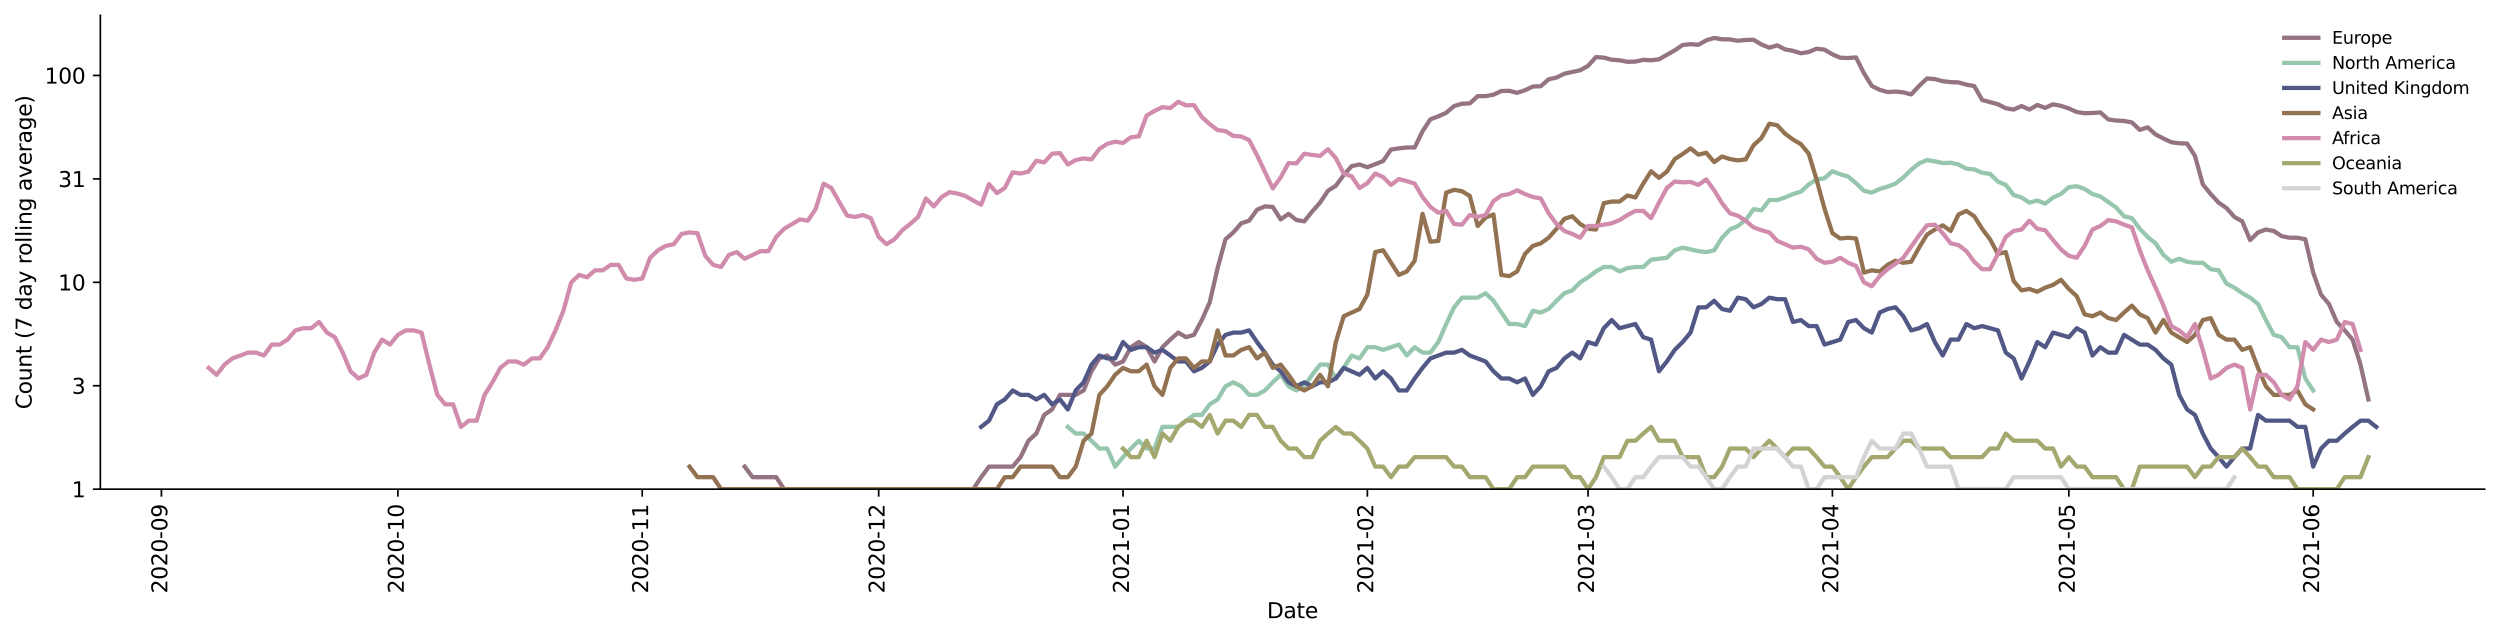 <?xml version="1.0" encoding="utf-8" standalone="no"?>
<!DOCTYPE svg PUBLIC "-//W3C//DTD SVG 1.1//EN"
  "http://www.w3.org/Graphics/SVG/1.1/DTD/svg11.dtd">
<svg height="298.621pt" version="1.1" viewBox="0 0 1170.166 298.621" width="1170.166pt" xmlns="http://www.w3.org/2000/svg" xmlns:xlink="http://www.w3.org/1999/xlink">
 <defs>
  <style type="text/css">*{stroke-linecap:butt;stroke-linejoin:round;}</style>
 </defs>
 <g id="figure_1">
  <g id="patch_1">
   <path d="M 0 298.621 
L 1170.166 298.621 
L 1170.166 0 
L 0 0 
z
" style="fill:#ffffff;"/>
  </g>
  <g id="axes_1">
   <g id="patch_2">
    <path d="M 46.966 228.96 
L 1162.966 228.96 
L 1162.966 7.2 
L 46.966 7.2 
z
" style="fill:#ffffff;"/>
   </g>
   <g id="matplotlib.axis_1">
    <g id="xtick_1">
     <g id="line2d_1">
      <defs>
       <path d="M 0 0 
L 0 3.5 
" id="m1ac0364cc8" style="stroke:#000000;stroke-width:0.8;"/>
      </defs>
      <g>
       <use style="stroke:#000000;stroke-width:0.8;" x="75.557" xlink:href="#m1ac0364cc8" y="228.96"/>
      </g>
     </g>
     <g id="text_1">
      <!-- 2020-09 -->
      <g transform="translate(78.317 277.743)rotate(-90)scale(0.1 -0.1)">
       <defs>
        <path d="M 1228 531 
L 3431 531 
L 3431 0 
L 469 0 
L 469 531 
Q 828 903 1448 1529 
Q 2069 2156 2228 2338 
Q 2531 2678 2651 2914 
Q 2772 3150 2772 3378 
Q 2772 3750 2511 3984 
Q 2250 4219 1831 4219 
Q 1534 4219 1204 4116 
Q 875 4013 500 3803 
L 500 4441 
Q 881 4594 1212 4672 
Q 1544 4750 1819 4750 
Q 2544 4750 2975 4387 
Q 3406 4025 3406 3419 
Q 3406 3131 3298 2873 
Q 3191 2616 2906 2266 
Q 2828 2175 2409 1742 
Q 1991 1309 1228 531 
z
" id="DejaVuSans-32" transform="scale(0.016)"/>
        <path d="M 2034 4250 
Q 1547 4250 1301 3770 
Q 1056 3291 1056 2328 
Q 1056 1369 1301 889 
Q 1547 409 2034 409 
Q 2525 409 2770 889 
Q 3016 1369 3016 2328 
Q 3016 3291 2770 3770 
Q 2525 4250 2034 4250 
z
M 2034 4750 
Q 2819 4750 3233 4129 
Q 3647 3509 3647 2328 
Q 3647 1150 3233 529 
Q 2819 -91 2034 -91 
Q 1250 -91 836 529 
Q 422 1150 422 2328 
Q 422 3509 836 4129 
Q 1250 4750 2034 4750 
z
" id="DejaVuSans-30" transform="scale(0.016)"/>
        <path d="M 313 2009 
L 1997 2009 
L 1997 1497 
L 313 1497 
L 313 2009 
z
" id="DejaVuSans-2d" transform="scale(0.016)"/>
        <path d="M 703 97 
L 703 672 
Q 941 559 1184 500 
Q 1428 441 1663 441 
Q 2288 441 2617 861 
Q 2947 1281 2994 2138 
Q 2813 1869 2534 1725 
Q 2256 1581 1919 1581 
Q 1219 1581 811 2004 
Q 403 2428 403 3163 
Q 403 3881 828 4315 
Q 1253 4750 1959 4750 
Q 2769 4750 3195 4129 
Q 3622 3509 3622 2328 
Q 3622 1225 3098 567 
Q 2575 -91 1691 -91 
Q 1453 -91 1209 -44 
Q 966 3 703 97 
z
M 1959 2075 
Q 2384 2075 2632 2365 
Q 2881 2656 2881 3163 
Q 2881 3666 2632 3958 
Q 2384 4250 1959 4250 
Q 1534 4250 1286 3958 
Q 1038 3666 1038 3163 
Q 1038 2656 1286 2365 
Q 1534 2075 1959 2075 
z
" id="DejaVuSans-39" transform="scale(0.016)"/>
       </defs>
       <use xlink:href="#DejaVuSans-32"/>
       <use x="63.623" xlink:href="#DejaVuSans-30"/>
       <use x="127.246" xlink:href="#DejaVuSans-32"/>
       <use x="190.869" xlink:href="#DejaVuSans-30"/>
       <use x="254.492" xlink:href="#DejaVuSans-2d"/>
       <use x="290.576" xlink:href="#DejaVuSans-30"/>
       <use x="354.199" xlink:href="#DejaVuSans-39"/>
      </g>
     </g>
    </g>
    <g id="xtick_2">
     <g id="line2d_2">
      <g>
       <use style="stroke:#000000;stroke-width:0.8;" x="186.235" xlink:href="#m1ac0364cc8" y="228.96"/>
      </g>
     </g>
     <g id="text_2">
      <!-- 2020-10 -->
      <g transform="translate(188.994 277.743)rotate(-90)scale(0.1 -0.1)">
       <defs>
        <path d="M 794 531 
L 1825 531 
L 1825 4091 
L 703 3866 
L 703 4441 
L 1819 4666 
L 2450 4666 
L 2450 531 
L 3481 531 
L 3481 0 
L 794 0 
L 794 531 
z
" id="DejaVuSans-31" transform="scale(0.016)"/>
       </defs>
       <use xlink:href="#DejaVuSans-32"/>
       <use x="63.623" xlink:href="#DejaVuSans-30"/>
       <use x="127.246" xlink:href="#DejaVuSans-32"/>
       <use x="190.869" xlink:href="#DejaVuSans-30"/>
       <use x="254.492" xlink:href="#DejaVuSans-2d"/>
       <use x="290.576" xlink:href="#DejaVuSans-31"/>
       <use x="354.199" xlink:href="#DejaVuSans-30"/>
      </g>
     </g>
    </g>
    <g id="xtick_3">
     <g id="line2d_3">
      <g>
       <use style="stroke:#000000;stroke-width:0.8;" x="300.602" xlink:href="#m1ac0364cc8" y="228.96"/>
      </g>
     </g>
     <g id="text_3">
      <!-- 2020-11 -->
      <g transform="translate(303.361 277.743)rotate(-90)scale(0.1 -0.1)">
       <use xlink:href="#DejaVuSans-32"/>
       <use x="63.623" xlink:href="#DejaVuSans-30"/>
       <use x="127.246" xlink:href="#DejaVuSans-32"/>
       <use x="190.869" xlink:href="#DejaVuSans-30"/>
       <use x="254.492" xlink:href="#DejaVuSans-2d"/>
       <use x="290.576" xlink:href="#DejaVuSans-31"/>
       <use x="354.199" xlink:href="#DejaVuSans-31"/>
      </g>
     </g>
    </g>
    <g id="xtick_4">
     <g id="line2d_4">
      <g>
       <use style="stroke:#000000;stroke-width:0.8;" x="411.28" xlink:href="#m1ac0364cc8" y="228.96"/>
      </g>
     </g>
     <g id="text_4">
      <!-- 2020-12 -->
      <g transform="translate(414.039 277.743)rotate(-90)scale(0.1 -0.1)">
       <use xlink:href="#DejaVuSans-32"/>
       <use x="63.623" xlink:href="#DejaVuSans-30"/>
       <use x="127.246" xlink:href="#DejaVuSans-32"/>
       <use x="190.869" xlink:href="#DejaVuSans-30"/>
       <use x="254.492" xlink:href="#DejaVuSans-2d"/>
       <use x="290.576" xlink:href="#DejaVuSans-31"/>
       <use x="354.199" xlink:href="#DejaVuSans-32"/>
      </g>
     </g>
    </g>
    <g id="xtick_5">
     <g id="line2d_5">
      <g>
       <use style="stroke:#000000;stroke-width:0.8;" x="525.647" xlink:href="#m1ac0364cc8" y="228.96"/>
      </g>
     </g>
     <g id="text_5">
      <!-- 2021-01 -->
      <g transform="translate(528.406 277.743)rotate(-90)scale(0.1 -0.1)">
       <use xlink:href="#DejaVuSans-32"/>
       <use x="63.623" xlink:href="#DejaVuSans-30"/>
       <use x="127.246" xlink:href="#DejaVuSans-32"/>
       <use x="190.869" xlink:href="#DejaVuSans-31"/>
       <use x="254.492" xlink:href="#DejaVuSans-2d"/>
       <use x="290.576" xlink:href="#DejaVuSans-30"/>
       <use x="354.199" xlink:href="#DejaVuSans-31"/>
      </g>
     </g>
    </g>
    <g id="xtick_6">
     <g id="line2d_6">
      <g>
       <use style="stroke:#000000;stroke-width:0.8;" x="640.014" xlink:href="#m1ac0364cc8" y="228.96"/>
      </g>
     </g>
     <g id="text_6">
      <!-- 2021-02 -->
      <g transform="translate(642.773 277.743)rotate(-90)scale(0.1 -0.1)">
       <use xlink:href="#DejaVuSans-32"/>
       <use x="63.623" xlink:href="#DejaVuSans-30"/>
       <use x="127.246" xlink:href="#DejaVuSans-32"/>
       <use x="190.869" xlink:href="#DejaVuSans-31"/>
       <use x="254.492" xlink:href="#DejaVuSans-2d"/>
       <use x="290.576" xlink:href="#DejaVuSans-30"/>
       <use x="354.199" xlink:href="#DejaVuSans-32"/>
      </g>
     </g>
    </g>
    <g id="xtick_7">
     <g id="line2d_7">
      <g>
       <use style="stroke:#000000;stroke-width:0.8;" x="743.313" xlink:href="#m1ac0364cc8" y="228.96"/>
      </g>
     </g>
     <g id="text_7">
      <!-- 2021-03 -->
      <g transform="translate(746.072 277.743)rotate(-90)scale(0.1 -0.1)">
       <defs>
        <path d="M 2597 2516 
Q 3050 2419 3304 2112 
Q 3559 1806 3559 1356 
Q 3559 666 3084 287 
Q 2609 -91 1734 -91 
Q 1441 -91 1130 -33 
Q 819 25 488 141 
L 488 750 
Q 750 597 1062 519 
Q 1375 441 1716 441 
Q 2309 441 2620 675 
Q 2931 909 2931 1356 
Q 2931 1769 2642 2001 
Q 2353 2234 1838 2234 
L 1294 2234 
L 1294 2753 
L 1863 2753 
Q 2328 2753 2575 2939 
Q 2822 3125 2822 3475 
Q 2822 3834 2567 4026 
Q 2313 4219 1838 4219 
Q 1578 4219 1281 4162 
Q 984 4106 628 3988 
L 628 4550 
Q 988 4650 1302 4700 
Q 1616 4750 1894 4750 
Q 2613 4750 3031 4423 
Q 3450 4097 3450 3541 
Q 3450 3153 3228 2886 
Q 3006 2619 2597 2516 
z
" id="DejaVuSans-33" transform="scale(0.016)"/>
       </defs>
       <use xlink:href="#DejaVuSans-32"/>
       <use x="63.623" xlink:href="#DejaVuSans-30"/>
       <use x="127.246" xlink:href="#DejaVuSans-32"/>
       <use x="190.869" xlink:href="#DejaVuSans-31"/>
       <use x="254.492" xlink:href="#DejaVuSans-2d"/>
       <use x="290.576" xlink:href="#DejaVuSans-30"/>
       <use x="354.199" xlink:href="#DejaVuSans-33"/>
      </g>
     </g>
    </g>
    <g id="xtick_8">
     <g id="line2d_8">
      <g>
       <use style="stroke:#000000;stroke-width:0.8;" x="857.68" xlink:href="#m1ac0364cc8" y="228.96"/>
      </g>
     </g>
     <g id="text_8">
      <!-- 2021-04 -->
      <g transform="translate(860.439 277.743)rotate(-90)scale(0.1 -0.1)">
       <defs>
        <path d="M 2419 4116 
L 825 1625 
L 2419 1625 
L 2419 4116 
z
M 2253 4666 
L 3047 4666 
L 3047 1625 
L 3713 1625 
L 3713 1100 
L 3047 1100 
L 3047 0 
L 2419 0 
L 2419 1100 
L 313 1100 
L 313 1709 
L 2253 4666 
z
" id="DejaVuSans-34" transform="scale(0.016)"/>
       </defs>
       <use xlink:href="#DejaVuSans-32"/>
       <use x="63.623" xlink:href="#DejaVuSans-30"/>
       <use x="127.246" xlink:href="#DejaVuSans-32"/>
       <use x="190.869" xlink:href="#DejaVuSans-31"/>
       <use x="254.492" xlink:href="#DejaVuSans-2d"/>
       <use x="290.576" xlink:href="#DejaVuSans-30"/>
       <use x="354.199" xlink:href="#DejaVuSans-34"/>
      </g>
     </g>
    </g>
    <g id="xtick_9">
     <g id="line2d_9">
      <g>
       <use style="stroke:#000000;stroke-width:0.8;" x="968.357" xlink:href="#m1ac0364cc8" y="228.96"/>
      </g>
     </g>
     <g id="text_9">
      <!-- 2021-05 -->
      <g transform="translate(971.117 277.743)rotate(-90)scale(0.1 -0.1)">
       <defs>
        <path d="M 691 4666 
L 3169 4666 
L 3169 4134 
L 1269 4134 
L 1269 2991 
Q 1406 3038 1543 3061 
Q 1681 3084 1819 3084 
Q 2600 3084 3056 2656 
Q 3513 2228 3513 1497 
Q 3513 744 3044 326 
Q 2575 -91 1722 -91 
Q 1428 -91 1123 -41 
Q 819 9 494 109 
L 494 744 
Q 775 591 1075 516 
Q 1375 441 1709 441 
Q 2250 441 2565 725 
Q 2881 1009 2881 1497 
Q 2881 1984 2565 2268 
Q 2250 2553 1709 2553 
Q 1456 2553 1204 2497 
Q 953 2441 691 2322 
L 691 4666 
z
" id="DejaVuSans-35" transform="scale(0.016)"/>
       </defs>
       <use xlink:href="#DejaVuSans-32"/>
       <use x="63.623" xlink:href="#DejaVuSans-30"/>
       <use x="127.246" xlink:href="#DejaVuSans-32"/>
       <use x="190.869" xlink:href="#DejaVuSans-31"/>
       <use x="254.492" xlink:href="#DejaVuSans-2d"/>
       <use x="290.576" xlink:href="#DejaVuSans-30"/>
       <use x="354.199" xlink:href="#DejaVuSans-35"/>
      </g>
     </g>
    </g>
    <g id="xtick_10">
     <g id="line2d_10">
      <g>
       <use style="stroke:#000000;stroke-width:0.8;" x="1082.724" xlink:href="#m1ac0364cc8" y="228.96"/>
      </g>
     </g>
     <g id="text_10">
      <!-- 2021-06 -->
      <g transform="translate(1085.484 277.743)rotate(-90)scale(0.1 -0.1)">
       <defs>
        <path d="M 2113 2584 
Q 1688 2584 1439 2293 
Q 1191 2003 1191 1497 
Q 1191 994 1439 701 
Q 1688 409 2113 409 
Q 2538 409 2786 701 
Q 3034 994 3034 1497 
Q 3034 2003 2786 2293 
Q 2538 2584 2113 2584 
z
M 3366 4563 
L 3366 3988 
Q 3128 4100 2886 4159 
Q 2644 4219 2406 4219 
Q 1781 4219 1451 3797 
Q 1122 3375 1075 2522 
Q 1259 2794 1537 2939 
Q 1816 3084 2150 3084 
Q 2853 3084 3261 2657 
Q 3669 2231 3669 1497 
Q 3669 778 3244 343 
Q 2819 -91 2113 -91 
Q 1303 -91 875 529 
Q 447 1150 447 2328 
Q 447 3434 972 4092 
Q 1497 4750 2381 4750 
Q 2619 4750 2861 4703 
Q 3103 4656 3366 4563 
z
" id="DejaVuSans-36" transform="scale(0.016)"/>
       </defs>
       <use xlink:href="#DejaVuSans-32"/>
       <use x="63.623" xlink:href="#DejaVuSans-30"/>
       <use x="127.246" xlink:href="#DejaVuSans-32"/>
       <use x="190.869" xlink:href="#DejaVuSans-31"/>
       <use x="254.492" xlink:href="#DejaVuSans-2d"/>
       <use x="290.576" xlink:href="#DejaVuSans-30"/>
       <use x="354.199" xlink:href="#DejaVuSans-36"/>
      </g>
     </g>
    </g>
    <g id="text_11">
     <!-- Date -->
     <g transform="translate(593.015 289.341)scale(0.1 -0.1)">
      <defs>
       <path d="M 1259 4147 
L 1259 519 
L 2022 519 
Q 2988 519 3436 956 
Q 3884 1394 3884 2338 
Q 3884 3275 3436 3711 
Q 2988 4147 2022 4147 
L 1259 4147 
z
M 628 4666 
L 1925 4666 
Q 3281 4666 3915 4102 
Q 4550 3538 4550 2338 
Q 4550 1131 3912 565 
Q 3275 0 1925 0 
L 628 0 
L 628 4666 
z
" id="DejaVuSans-44" transform="scale(0.016)"/>
       <path d="M 2194 1759 
Q 1497 1759 1228 1600 
Q 959 1441 959 1056 
Q 959 750 1161 570 
Q 1363 391 1709 391 
Q 2188 391 2477 730 
Q 2766 1069 2766 1631 
L 2766 1759 
L 2194 1759 
z
M 3341 1997 
L 3341 0 
L 2766 0 
L 2766 531 
Q 2569 213 2275 61 
Q 1981 -91 1556 -91 
Q 1019 -91 701 211 
Q 384 513 384 1019 
Q 384 1609 779 1909 
Q 1175 2209 1959 2209 
L 2766 2209 
L 2766 2266 
Q 2766 2663 2505 2880 
Q 2244 3097 1772 3097 
Q 1472 3097 1187 3025 
Q 903 2953 641 2809 
L 641 3341 
Q 956 3463 1253 3523 
Q 1550 3584 1831 3584 
Q 2591 3584 2966 3190 
Q 3341 2797 3341 1997 
z
" id="DejaVuSans-61" transform="scale(0.016)"/>
       <path d="M 1172 4494 
L 1172 3500 
L 2356 3500 
L 2356 3053 
L 1172 3053 
L 1172 1153 
Q 1172 725 1289 603 
Q 1406 481 1766 481 
L 2356 481 
L 2356 0 
L 1766 0 
Q 1100 0 847 248 
Q 594 497 594 1153 
L 594 3053 
L 172 3053 
L 172 3500 
L 594 3500 
L 594 4494 
L 1172 4494 
z
" id="DejaVuSans-74" transform="scale(0.016)"/>
       <path d="M 3597 1894 
L 3597 1613 
L 953 1613 
Q 991 1019 1311 708 
Q 1631 397 2203 397 
Q 2534 397 2845 478 
Q 3156 559 3463 722 
L 3463 178 
Q 3153 47 2828 -22 
Q 2503 -91 2169 -91 
Q 1331 -91 842 396 
Q 353 884 353 1716 
Q 353 2575 817 3079 
Q 1281 3584 2069 3584 
Q 2775 3584 3186 3129 
Q 3597 2675 3597 1894 
z
M 3022 2063 
Q 3016 2534 2758 2815 
Q 2500 3097 2075 3097 
Q 1594 3097 1305 2825 
Q 1016 2553 972 2059 
L 3022 2063 
z
" id="DejaVuSans-65" transform="scale(0.016)"/>
      </defs>
      <use xlink:href="#DejaVuSans-44"/>
      <use x="77.002" xlink:href="#DejaVuSans-61"/>
      <use x="138.281" xlink:href="#DejaVuSans-74"/>
      <use x="177.49" xlink:href="#DejaVuSans-65"/>
     </g>
    </g>
   </g>
   <g id="matplotlib.axis_2">
    <g id="ytick_1">
     <g id="line2d_11">
      <defs>
       <path d="M 0 0 
L -3.5 0 
" id="mc5165b0f25" style="stroke:#000000;stroke-width:0.8;"/>
      </defs>
      <g>
       <use style="stroke:#000000;stroke-width:0.8;" x="46.966" xlink:href="#mc5165b0f25" y="228.96"/>
      </g>
     </g>
     <g id="text_12">
      <!-- 1 -->
      <g transform="translate(33.603 232.759)scale(0.1 -0.1)">
       <use xlink:href="#DejaVuSans-31"/>
      </g>
     </g>
    </g>
    <g id="ytick_2">
     <g id="line2d_12">
      <g>
       <use style="stroke:#000000;stroke-width:0.8;" x="46.966" xlink:href="#mc5165b0f25" y="180.552"/>
      </g>
     </g>
     <g id="text_13">
      <!-- 3 -->
      <g transform="translate(33.603 184.351)scale(0.1 -0.1)">
       <use xlink:href="#DejaVuSans-33"/>
      </g>
     </g>
    </g>
    <g id="ytick_3">
     <g id="line2d_13">
      <g>
       <use style="stroke:#000000;stroke-width:0.8;" x="46.966" xlink:href="#mc5165b0f25" y="132.143"/>
      </g>
     </g>
     <g id="text_14">
      <!-- 10 -->
      <g transform="translate(27.241 135.942)scale(0.1 -0.1)">
       <use xlink:href="#DejaVuSans-31"/>
       <use x="63.623" xlink:href="#DejaVuSans-30"/>
      </g>
     </g>
    </g>
    <g id="ytick_4">
     <g id="line2d_14">
      <g>
       <use style="stroke:#000000;stroke-width:0.8;" x="46.966" xlink:href="#mc5165b0f25" y="83.735"/>
      </g>
     </g>
     <g id="text_15">
      <!-- 31 -->
      <g transform="translate(27.241 87.534)scale(0.1 -0.1)">
       <use xlink:href="#DejaVuSans-33"/>
       <use x="63.623" xlink:href="#DejaVuSans-31"/>
      </g>
     </g>
    </g>
    <g id="ytick_5">
     <g id="line2d_15">
      <g>
       <use style="stroke:#000000;stroke-width:0.8;" x="46.966" xlink:href="#mc5165b0f25" y="35.326"/>
      </g>
     </g>
     <g id="text_16">
      <!-- 100 -->
      <g transform="translate(20.878 39.125)scale(0.1 -0.1)">
       <use xlink:href="#DejaVuSans-31"/>
       <use x="63.623" xlink:href="#DejaVuSans-30"/>
       <use x="127.246" xlink:href="#DejaVuSans-30"/>
      </g>
     </g>
    </g>
    <g id="text_17">
     <!-- Count (7 day rolling average) -->
     <g transform="translate(14.798 191.548)rotate(-90)scale(0.1 -0.1)">
      <defs>
       <path d="M 4122 4306 
L 4122 3641 
Q 3803 3938 3442 4084 
Q 3081 4231 2675 4231 
Q 1875 4231 1450 3742 
Q 1025 3253 1025 2328 
Q 1025 1406 1450 917 
Q 1875 428 2675 428 
Q 3081 428 3442 575 
Q 3803 722 4122 1019 
L 4122 359 
Q 3791 134 3420 21 
Q 3050 -91 2638 -91 
Q 1578 -91 968 557 
Q 359 1206 359 2328 
Q 359 3453 968 4101 
Q 1578 4750 2638 4750 
Q 3056 4750 3426 4639 
Q 3797 4528 4122 4306 
z
" id="DejaVuSans-43" transform="scale(0.016)"/>
       <path d="M 1959 3097 
Q 1497 3097 1228 2736 
Q 959 2375 959 1747 
Q 959 1119 1226 758 
Q 1494 397 1959 397 
Q 2419 397 2687 759 
Q 2956 1122 2956 1747 
Q 2956 2369 2687 2733 
Q 2419 3097 1959 3097 
z
M 1959 3584 
Q 2709 3584 3137 3096 
Q 3566 2609 3566 1747 
Q 3566 888 3137 398 
Q 2709 -91 1959 -91 
Q 1206 -91 779 398 
Q 353 888 353 1747 
Q 353 2609 779 3096 
Q 1206 3584 1959 3584 
z
" id="DejaVuSans-6f" transform="scale(0.016)"/>
       <path d="M 544 1381 
L 544 3500 
L 1119 3500 
L 1119 1403 
Q 1119 906 1312 657 
Q 1506 409 1894 409 
Q 2359 409 2629 706 
Q 2900 1003 2900 1516 
L 2900 3500 
L 3475 3500 
L 3475 0 
L 2900 0 
L 2900 538 
Q 2691 219 2414 64 
Q 2138 -91 1772 -91 
Q 1169 -91 856 284 
Q 544 659 544 1381 
z
M 1991 3584 
L 1991 3584 
z
" id="DejaVuSans-75" transform="scale(0.016)"/>
       <path d="M 3513 2113 
L 3513 0 
L 2938 0 
L 2938 2094 
Q 2938 2591 2744 2837 
Q 2550 3084 2163 3084 
Q 1697 3084 1428 2787 
Q 1159 2491 1159 1978 
L 1159 0 
L 581 0 
L 581 3500 
L 1159 3500 
L 1159 2956 
Q 1366 3272 1645 3428 
Q 1925 3584 2291 3584 
Q 2894 3584 3203 3211 
Q 3513 2838 3513 2113 
z
" id="DejaVuSans-6e" transform="scale(0.016)"/>
       <path id="DejaVuSans-20" transform="scale(0.016)"/>
       <path d="M 1984 4856 
Q 1566 4138 1362 3434 
Q 1159 2731 1159 2009 
Q 1159 1288 1364 580 
Q 1569 -128 1984 -844 
L 1484 -844 
Q 1016 -109 783 600 
Q 550 1309 550 2009 
Q 550 2706 781 3412 
Q 1013 4119 1484 4856 
L 1984 4856 
z
" id="DejaVuSans-28" transform="scale(0.016)"/>
       <path d="M 525 4666 
L 3525 4666 
L 3525 4397 
L 1831 0 
L 1172 0 
L 2766 4134 
L 525 4134 
L 525 4666 
z
" id="DejaVuSans-37" transform="scale(0.016)"/>
       <path d="M 2906 2969 
L 2906 4863 
L 3481 4863 
L 3481 0 
L 2906 0 
L 2906 525 
Q 2725 213 2448 61 
Q 2172 -91 1784 -91 
Q 1150 -91 751 415 
Q 353 922 353 1747 
Q 353 2572 751 3078 
Q 1150 3584 1784 3584 
Q 2172 3584 2448 3432 
Q 2725 3281 2906 2969 
z
M 947 1747 
Q 947 1113 1208 752 
Q 1469 391 1925 391 
Q 2381 391 2643 752 
Q 2906 1113 2906 1747 
Q 2906 2381 2643 2742 
Q 2381 3103 1925 3103 
Q 1469 3103 1208 2742 
Q 947 2381 947 1747 
z
" id="DejaVuSans-64" transform="scale(0.016)"/>
       <path d="M 2059 -325 
Q 1816 -950 1584 -1140 
Q 1353 -1331 966 -1331 
L 506 -1331 
L 506 -850 
L 844 -850 
Q 1081 -850 1212 -737 
Q 1344 -625 1503 -206 
L 1606 56 
L 191 3500 
L 800 3500 
L 1894 763 
L 2988 3500 
L 3597 3500 
L 2059 -325 
z
" id="DejaVuSans-79" transform="scale(0.016)"/>
       <path d="M 2631 2963 
Q 2534 3019 2420 3045 
Q 2306 3072 2169 3072 
Q 1681 3072 1420 2755 
Q 1159 2438 1159 1844 
L 1159 0 
L 581 0 
L 581 3500 
L 1159 3500 
L 1159 2956 
Q 1341 3275 1631 3429 
Q 1922 3584 2338 3584 
Q 2397 3584 2469 3576 
Q 2541 3569 2628 3553 
L 2631 2963 
z
" id="DejaVuSans-72" transform="scale(0.016)"/>
       <path d="M 603 4863 
L 1178 4863 
L 1178 0 
L 603 0 
L 603 4863 
z
" id="DejaVuSans-6c" transform="scale(0.016)"/>
       <path d="M 603 3500 
L 1178 3500 
L 1178 0 
L 603 0 
L 603 3500 
z
M 603 4863 
L 1178 4863 
L 1178 4134 
L 603 4134 
L 603 4863 
z
" id="DejaVuSans-69" transform="scale(0.016)"/>
       <path d="M 2906 1791 
Q 2906 2416 2648 2759 
Q 2391 3103 1925 3103 
Q 1463 3103 1205 2759 
Q 947 2416 947 1791 
Q 947 1169 1205 825 
Q 1463 481 1925 481 
Q 2391 481 2648 825 
Q 2906 1169 2906 1791 
z
M 3481 434 
Q 3481 -459 3084 -895 
Q 2688 -1331 1869 -1331 
Q 1566 -1331 1297 -1286 
Q 1028 -1241 775 -1147 
L 775 -588 
Q 1028 -725 1275 -790 
Q 1522 -856 1778 -856 
Q 2344 -856 2625 -561 
Q 2906 -266 2906 331 
L 2906 616 
Q 2728 306 2450 153 
Q 2172 0 1784 0 
Q 1141 0 747 490 
Q 353 981 353 1791 
Q 353 2603 747 3093 
Q 1141 3584 1784 3584 
Q 2172 3584 2450 3431 
Q 2728 3278 2906 2969 
L 2906 3500 
L 3481 3500 
L 3481 434 
z
" id="DejaVuSans-67" transform="scale(0.016)"/>
       <path d="M 191 3500 
L 800 3500 
L 1894 563 
L 2988 3500 
L 3597 3500 
L 2284 0 
L 1503 0 
L 191 3500 
z
" id="DejaVuSans-76" transform="scale(0.016)"/>
       <path d="M 513 4856 
L 1013 4856 
Q 1481 4119 1714 3412 
Q 1947 2706 1947 2009 
Q 1947 1309 1714 600 
Q 1481 -109 1013 -844 
L 513 -844 
Q 928 -128 1133 580 
Q 1338 1288 1338 2009 
Q 1338 2731 1133 3434 
Q 928 4138 513 4856 
z
" id="DejaVuSans-29" transform="scale(0.016)"/>
      </defs>
      <use xlink:href="#DejaVuSans-43"/>
      <use x="69.824" xlink:href="#DejaVuSans-6f"/>
      <use x="131.006" xlink:href="#DejaVuSans-75"/>
      <use x="194.385" xlink:href="#DejaVuSans-6e"/>
      <use x="257.764" xlink:href="#DejaVuSans-74"/>
      <use x="296.973" xlink:href="#DejaVuSans-20"/>
      <use x="328.76" xlink:href="#DejaVuSans-28"/>
      <use x="367.773" xlink:href="#DejaVuSans-37"/>
      <use x="431.396" xlink:href="#DejaVuSans-20"/>
      <use x="463.184" xlink:href="#DejaVuSans-64"/>
      <use x="526.66" xlink:href="#DejaVuSans-61"/>
      <use x="587.939" xlink:href="#DejaVuSans-79"/>
      <use x="647.119" xlink:href="#DejaVuSans-20"/>
      <use x="678.906" xlink:href="#DejaVuSans-72"/>
      <use x="717.77" xlink:href="#DejaVuSans-6f"/>
      <use x="778.951" xlink:href="#DejaVuSans-6c"/>
      <use x="806.734" xlink:href="#DejaVuSans-6c"/>
      <use x="834.518" xlink:href="#DejaVuSans-69"/>
      <use x="862.301" xlink:href="#DejaVuSans-6e"/>
      <use x="925.68" xlink:href="#DejaVuSans-67"/>
      <use x="989.156" xlink:href="#DejaVuSans-20"/>
      <use x="1020.943" xlink:href="#DejaVuSans-61"/>
      <use x="1082.223" xlink:href="#DejaVuSans-76"/>
      <use x="1141.402" xlink:href="#DejaVuSans-65"/>
      <use x="1202.926" xlink:href="#DejaVuSans-72"/>
      <use x="1244.039" xlink:href="#DejaVuSans-61"/>
      <use x="1305.318" xlink:href="#DejaVuSans-67"/>
      <use x="1368.795" xlink:href="#DejaVuSans-65"/>
      <use x="1430.318" xlink:href="#DejaVuSans-29"/>
     </g>
    </g>
   </g>
   <g id="line2d_16">
    <path clip-path="url(#pd953f21a06)" d="M 348.562 218.393 
L 352.252 223.345 
L 363.319 223.345 
L 367.009 228.96 
L 455.551 228.96 
L 459.24 223.345 
L 462.929 218.393 
L 473.997 218.393 
L 477.686 213.963 
L 481.376 206.297 
L 485.065 202.931 
L 488.754 194.201 
L 492.443 191.651 
L 496.133 184.818 
L 503.511 184.818 
L 507.2 182.767 
L 510.89 173.786 
L 514.579 167.769 
L 518.268 166.391 
L 521.957 170.67 
L 525.647 169.195 
L 529.336 162.507 
L 533.025 160.103 
L 536.714 162.507 
L 540.404 169.195 
L 544.093 162.507 
L 547.782 158.951 
L 551.471 155.673 
L 555.161 157.83 
L 558.85 156.738 
L 562.539 149.797 
L 566.228 141.526 
L 569.918 125.49 
L 573.607 112.007 
L 577.296 108.785 
L 580.985 104.527 
L 584.675 103.3 
L 588.364 98.179 
L 592.053 96.602 
L 595.742 96.861 
L 599.432 102.699 
L 603.121 100.097 
L 606.81 102.998 
L 610.5 103.603 
L 614.189 98.991 
L 617.878 94.834 
L 621.567 89.282 
L 625.257 86.963 
L 628.946 81.942 
L 632.635 77.786 
L 636.324 76.969 
L 640.014 78.283 
L 647.392 75.383 
L 651.081 69.983 
L 654.771 69.438 
L 658.46 69.035 
L 662.149 69.035 
L 665.838 61.458 
L 669.528 55.815 
L 673.217 54.468 
L 676.906 52.797 
L 680.595 49.642 
L 684.285 48.559 
L 687.974 48.394 
L 691.663 45.01 
L 695.352 45.01 
L 699.042 44.335 
L 702.731 42.586 
L 706.42 42.514 
L 710.109 43.451 
L 713.799 42.23 
L 717.488 40.497 
L 721.177 40.361 
L 724.866 37.105 
L 728.556 36.298 
L 732.245 34.493 
L 739.623 32.876 
L 743.313 30.83 
L 747.002 26.719 
L 750.691 26.965 
L 754.381 27.961 
L 758.07 28.214 
L 761.759 28.93 
L 765.448 28.827 
L 769.138 28.012 
L 772.827 28.214 
L 776.516 27.76 
L 783.895 23.561 
L 787.584 21.05 
L 791.273 20.667 
L 794.962 20.964 
L 798.652 18.882 
L 802.341 17.76 
L 806.03 18.398 
L 809.719 18.438 
L 813.409 19.086 
L 817.098 18.72 
L 820.787 18.599 
L 824.476 20.836 
L 828.166 22.309 
L 831.855 21.221 
L 835.544 23.11 
L 839.233 23.789 
L 842.923 24.946 
L 846.612 24.341 
L 850.301 22.797 
L 853.99 23.245 
L 857.68 25.418 
L 861.369 27.014 
L 865.058 27.162 
L 868.747 26.867 
L 872.437 34.258 
L 876.126 40.226 
L 879.815 42.018 
L 883.504 43.088 
L 887.194 42.872 
L 890.883 43.233 
L 894.572 44.186 
L 898.261 40.226 
L 901.951 36.731 
L 905.64 37.042 
L 909.329 37.992 
L 913.019 38.442 
L 916.708 38.572 
L 920.397 39.623 
L 924.086 40.293 
L 927.776 46.786 
L 935.154 48.806 
L 938.843 50.668 
L 942.533 51.278 
L 946.222 49.642 
L 949.911 51.278 
L 953.6 49.139 
L 957.29 50.495 
L 960.979 48.806 
L 964.668 49.558 
L 968.357 50.754 
L 972.047 52.435 
L 975.736 52.98 
L 979.425 52.888 
L 983.114 52.616 
L 986.804 55.913 
L 990.493 56.406 
L 994.182 56.605 
L 997.871 57.308 
L 1001.561 60.792 
L 1005.25 59.599 
L 1008.939 62.937 
L 1012.628 64.833 
L 1016.318 66.564 
L 1020.007 67.073 
L 1023.696 67.201 
L 1027.385 72.962 
L 1031.075 86.352 
L 1034.764 90.827 
L 1038.453 94.834 
L 1042.142 97.384 
L 1045.832 101.523 
L 1049.521 103.603 
L 1053.21 112.381 
L 1056.9 108.785 
L 1060.589 107.428 
L 1064.278 108.101 
L 1067.967 110.544 
L 1071.657 111.269 
L 1075.346 111.269 
L 1079.035 112.007 
L 1082.724 127.593 
L 1086.414 137.93 
L 1090.103 142.283 
L 1093.792 150.721 
L 1097.481 154.635 
L 1101.171 158.951 
L 1104.86 170.67 
L 1108.549 186.975 
L 1108.549 186.975 
" style="fill:none;stroke:#947383;stroke-linecap:square;stroke-width:2;"/>
   </g>
   <g id="line2d_17">
    <path clip-path="url(#pd953f21a06)" d="M 499.822 199.815 
L 503.511 202.931 
L 507.2 202.931 
L 510.89 206.297 
L 514.579 209.955 
L 518.268 209.955 
L 521.957 218.393 
L 525.647 213.963 
L 529.336 209.955 
L 533.025 206.297 
L 536.714 209.955 
L 540.404 209.955 
L 544.093 199.815 
L 551.471 199.815 
L 555.161 196.914 
L 558.85 194.201 
L 562.539 194.201 
L 566.228 189.248 
L 569.918 186.975 
L 573.607 180.811 
L 577.296 178.941 
L 580.985 180.811 
L 584.675 184.818 
L 588.364 184.818 
L 592.053 182.767 
L 595.742 178.941 
L 599.432 175.436 
L 603.121 180.811 
L 606.81 182.767 
L 610.5 180.811 
L 614.189 175.436 
L 617.878 170.67 
L 621.567 170.67 
L 625.257 177.152 
L 628.946 172.2 
L 632.635 166.391 
L 636.324 167.769 
L 640.014 162.507 
L 643.703 162.507 
L 647.392 163.762 
L 654.771 161.288 
L 658.46 166.391 
L 662.149 162.507 
L 665.838 165.056 
L 669.528 165.056 
L 673.217 160.103 
L 676.906 151.666 
L 680.595 143.841 
L 684.285 139.331 
L 691.663 139.331 
L 695.352 137.246 
L 699.042 140.781 
L 706.42 151.666 
L 710.109 151.666 
L 713.799 152.632 
L 717.488 145.458 
L 721.177 146.291 
L 724.866 144.642 
L 728.556 140.781 
L 732.245 137.246 
L 735.934 135.911 
L 739.623 132.143 
L 743.313 129.806 
L 747.002 127.057 
L 750.691 124.98 
L 754.381 124.98 
L 758.07 127.057 
L 761.759 125.49 
L 765.448 124.98 
L 769.138 124.98 
L 772.827 121.576 
L 780.205 120.652 
L 783.895 117.146 
L 787.584 115.903 
L 794.962 117.568 
L 798.652 117.995 
L 802.341 117.146 
L 806.03 111.269 
L 809.719 107.428 
L 813.409 105.792 
L 817.098 102.998 
L 820.787 97.912 
L 824.476 98.448 
L 828.166 93.616 
L 831.855 93.616 
L 835.544 92.431 
L 839.233 90.827 
L 842.923 89.717 
L 846.612 86.352 
L 850.301 83.994 
L 853.99 83.424 
L 857.68 80.16 
L 861.369 81.58 
L 865.058 82.677 
L 868.747 85.75 
L 872.437 89.282 
L 876.126 90.158 
L 879.815 88.424 
L 883.504 87.375 
L 887.194 85.95 
L 890.883 83.049 
L 894.572 79.468 
L 898.261 76.487 
L 901.951 74.918 
L 905.64 75.539 
L 909.329 76.327 
L 913.019 76.168 
L 916.708 76.969 
L 920.397 78.956 
L 924.086 79.297 
L 927.776 80.864 
L 931.465 81.399 
L 935.154 84.96 
L 938.843 86.555 
L 942.533 91.279 
L 946.222 92.431 
L 949.911 94.834 
L 953.6 93.857 
L 957.29 95.332 
L 960.979 92.431 
L 964.668 90.827 
L 968.357 87.583 
L 972.047 87.168 
L 975.736 88.424 
L 979.425 90.827 
L 983.114 91.967 
L 990.493 97.122 
L 994.182 101.234 
L 997.871 102.107 
L 1001.561 107.096 
L 1005.25 110.905 
L 1008.939 113.91 
L 1012.628 119.303 
L 1016.318 122.521 
L 1020.007 121.111 
L 1023.696 122.521 
L 1027.385 123.001 
L 1031.075 123.001 
L 1034.764 126.006 
L 1038.453 126.528 
L 1042.142 132.748 
L 1045.832 134.617 
L 1049.521 137.246 
L 1053.21 139.331 
L 1056.9 142.283 
L 1060.589 149.797 
L 1064.278 156.738 
L 1067.967 157.83 
L 1071.657 162.507 
L 1075.346 162.507 
L 1079.035 177.152 
L 1082.724 182.767 
L 1082.724 182.767 
" style="fill:none;stroke:#96c6ad;stroke-linecap:square;stroke-width:2;"/>
   </g>
   <g id="line2d_18">
    <path clip-path="url(#pd953f21a06)" d="M 459.24 199.815 
L 462.929 196.914 
L 466.619 189.248 
L 470.308 186.975 
L 473.997 182.767 
L 477.686 184.818 
L 481.376 184.818 
L 485.065 186.975 
L 488.754 184.818 
L 492.443 189.248 
L 496.133 186.975 
L 499.822 191.651 
L 503.511 182.767 
L 507.2 178.941 
L 510.89 170.67 
L 514.579 166.391 
L 518.268 167.769 
L 521.957 167.769 
L 525.647 160.103 
L 529.336 163.762 
L 533.025 162.507 
L 536.714 162.507 
L 540.404 165.056 
L 544.093 163.762 
L 547.782 166.391 
L 551.471 169.195 
L 555.161 169.195 
L 558.85 173.786 
L 562.539 172.2 
L 566.228 169.195 
L 569.918 161.288 
L 573.607 156.738 
L 577.296 155.673 
L 580.985 155.673 
L 584.675 154.635 
L 588.364 160.103 
L 592.053 165.056 
L 595.742 170.67 
L 599.432 173.786 
L 603.121 178.941 
L 606.81 180.811 
L 610.5 178.941 
L 614.189 180.811 
L 617.878 178.941 
L 621.567 178.941 
L 625.257 177.152 
L 628.946 172.2 
L 636.324 175.436 
L 640.014 172.2 
L 643.703 177.152 
L 647.392 173.786 
L 651.081 177.152 
L 654.771 182.767 
L 658.46 182.767 
L 662.149 177.152 
L 665.838 172.2 
L 669.528 167.769 
L 676.906 165.056 
L 680.595 165.056 
L 684.285 163.762 
L 687.974 166.391 
L 695.352 169.195 
L 699.042 173.786 
L 702.731 177.152 
L 706.42 177.152 
L 710.109 178.941 
L 713.799 177.152 
L 717.488 184.818 
L 721.177 180.811 
L 724.866 173.786 
L 728.556 172.2 
L 732.245 167.769 
L 735.934 165.056 
L 739.623 167.769 
L 743.313 160.103 
L 747.002 161.288 
L 750.691 153.622 
L 754.381 149.797 
L 758.07 153.622 
L 765.448 151.666 
L 769.138 157.83 
L 772.827 158.951 
L 776.516 173.786 
L 780.205 169.195 
L 783.895 163.762 
L 787.584 160.103 
L 791.273 155.673 
L 794.962 143.841 
L 798.652 143.841 
L 802.341 140.781 
L 806.03 144.642 
L 809.719 145.458 
L 813.409 139.331 
L 817.098 140.05 
L 820.787 143.841 
L 824.476 142.283 
L 828.166 139.331 
L 831.855 140.05 
L 835.544 140.05 
L 839.233 150.721 
L 842.923 149.797 
L 846.612 152.632 
L 850.301 152.632 
L 853.99 161.288 
L 861.369 158.951 
L 865.058 150.721 
L 868.747 149.797 
L 872.437 153.622 
L 876.126 155.673 
L 879.815 146.291 
L 883.504 144.642 
L 887.194 143.841 
L 890.883 148.007 
L 894.572 154.635 
L 898.261 153.622 
L 901.951 151.666 
L 905.64 160.103 
L 909.329 166.391 
L 913.019 158.951 
L 916.708 158.951 
L 920.397 151.666 
L 924.086 153.622 
L 927.776 152.632 
L 935.154 154.635 
L 938.843 165.056 
L 942.533 167.769 
L 946.222 177.152 
L 949.911 169.195 
L 953.6 160.103 
L 957.29 162.507 
L 960.979 155.673 
L 968.357 157.83 
L 972.047 153.622 
L 975.736 155.673 
L 979.425 166.391 
L 983.114 162.507 
L 986.804 165.056 
L 990.493 165.056 
L 994.182 156.738 
L 1001.561 161.288 
L 1005.25 161.288 
L 1008.939 163.762 
L 1012.628 167.769 
L 1016.318 170.67 
L 1020.007 184.818 
L 1023.696 191.651 
L 1027.385 194.201 
L 1031.075 202.931 
L 1034.764 209.955 
L 1038.453 213.963 
L 1042.142 218.393 
L 1045.832 213.963 
L 1049.521 209.955 
L 1053.21 209.955 
L 1056.9 194.201 
L 1060.589 196.914 
L 1071.657 196.914 
L 1075.346 199.815 
L 1079.035 199.815 
L 1082.724 218.393 
L 1086.414 209.955 
L 1090.103 206.297 
L 1093.792 206.297 
L 1097.481 202.931 
L 1101.171 199.815 
L 1104.86 196.914 
L 1108.549 196.914 
L 1112.238 199.815 
L 1112.238 199.815 
" style="fill:none;stroke:#525886;stroke-linecap:square;stroke-width:2;"/>
   </g>
   <g id="line2d_19">
    <path clip-path="url(#pd953f21a06)" d="M 322.738 218.393 
L 326.427 223.345 
L 333.805 223.345 
L 337.495 228.96 
L 466.619 228.96 
L 470.308 223.345 
L 473.997 223.345 
L 477.686 218.393 
L 492.443 218.393 
L 496.133 223.345 
L 499.822 223.345 
L 503.511 218.393 
L 507.2 206.297 
L 510.89 202.931 
L 514.579 184.818 
L 518.268 180.811 
L 521.957 175.436 
L 525.647 172.2 
L 529.336 173.786 
L 533.025 173.786 
L 536.714 170.67 
L 540.404 180.811 
L 544.093 184.818 
L 547.782 172.2 
L 551.471 167.769 
L 555.161 167.769 
L 558.85 172.2 
L 562.539 169.195 
L 566.228 169.195 
L 569.918 154.635 
L 573.607 166.391 
L 577.296 166.391 
L 580.985 163.762 
L 584.675 162.507 
L 588.364 167.769 
L 592.053 165.056 
L 595.742 172.2 
L 599.432 170.67 
L 603.121 175.436 
L 606.81 180.811 
L 610.5 182.767 
L 614.189 180.811 
L 617.878 175.436 
L 621.567 180.811 
L 625.257 160.103 
L 628.946 148.007 
L 636.324 144.642 
L 640.014 137.93 
L 643.703 117.995 
L 647.392 117.146 
L 654.771 128.685 
L 658.46 127.057 
L 662.149 122.046 
L 665.838 100.097 
L 669.528 113.138 
L 673.217 112.758 
L 676.906 90.158 
L 680.595 88.851 
L 684.285 89.499 
L 687.974 91.736 
L 691.663 105.792 
L 695.352 101.814 
L 699.042 100.378 
L 702.731 128.685 
L 706.42 129.242 
L 710.109 127.057 
L 713.799 118.862 
L 717.488 115.094 
L 721.177 113.91 
L 724.866 111.269 
L 728.556 107.096 
L 732.245 102.402 
L 735.934 101.234 
L 739.623 104.84 
L 743.313 107.096 
L 747.002 107.428 
L 750.691 95.083 
L 754.381 94.343 
L 758.07 94.343 
L 761.759 91.507 
L 765.448 92.431 
L 769.138 85.95 
L 772.827 80.16 
L 776.516 83.236 
L 780.205 80.335 
L 783.895 74.458 
L 787.584 72.089 
L 791.273 69.438 
L 794.962 72.378 
L 798.652 71.517 
L 802.341 75.852 
L 806.03 73.257 
L 809.719 74.458 
L 813.409 75.072 
L 817.098 74.611 
L 820.787 67.977 
L 824.476 64.591 
L 828.166 57.921 
L 831.855 58.647 
L 835.544 62.591 
L 839.233 65.32 
L 842.923 67.458 
L 846.612 71.945 
L 850.301 84.185 
L 853.99 97.647 
L 857.68 109.131 
L 861.369 111.637 
L 865.058 111.269 
L 868.747 111.637 
L 872.437 127.593 
L 876.126 126.528 
L 879.815 127.057 
L 883.504 123.979 
L 887.194 122.046 
L 890.883 123.001 
L 894.572 122.521 
L 898.261 115.903 
L 901.951 109.832 
L 905.64 107.428 
L 909.329 105.472 
L 913.019 108.101 
L 916.708 100.378 
L 920.397 98.719 
L 924.086 101.234 
L 927.776 107.096 
L 931.465 112.007 
L 935.154 118.862 
L 938.843 117.995 
L 942.533 131.547 
L 946.222 135.911 
L 949.911 135.259 
L 953.6 136.573 
L 957.29 134.617 
L 960.979 133.362 
L 964.668 130.959 
L 968.357 135.259 
L 972.047 138.625 
L 975.736 147.14 
L 979.425 148.007 
L 983.114 146.291 
L 986.804 148.892 
L 990.493 149.797 
L 994.182 146.291 
L 997.871 143.055 
L 1001.561 147.14 
L 1005.25 148.892 
L 1008.939 155.673 
L 1012.628 149.797 
L 1016.318 155.673 
L 1023.696 160.103 
L 1027.385 156.738 
L 1031.075 149.797 
L 1034.764 148.892 
L 1038.453 156.738 
L 1042.142 158.951 
L 1045.832 158.951 
L 1049.521 163.762 
L 1053.21 162.507 
L 1056.9 172.2 
L 1060.589 180.811 
L 1064.278 184.818 
L 1071.657 184.818 
L 1075.346 182.767 
L 1079.035 189.248 
L 1082.724 191.651 
L 1082.724 191.651 
" style="fill:none;stroke:#937252;stroke-linecap:square;stroke-width:2;"/>
   </g>
   <g id="line2d_20">
    <path clip-path="url(#pd953f21a06)" d="M 97.693 172.2 
L 101.382 175.436 
L 105.071 170.67 
L 108.761 167.769 
L 116.139 165.056 
L 119.828 165.056 
L 123.518 166.391 
L 127.207 161.288 
L 130.896 161.288 
L 134.585 158.951 
L 138.275 154.635 
L 141.964 153.622 
L 145.653 153.622 
L 149.342 150.721 
L 153.032 155.673 
L 156.721 157.83 
L 160.41 165.056 
L 164.1 173.786 
L 167.789 177.152 
L 171.478 175.436 
L 175.167 165.056 
L 178.857 158.951 
L 182.546 161.288 
L 186.235 156.738 
L 189.924 154.635 
L 193.614 154.635 
L 197.303 155.673 
L 200.992 170.67 
L 204.681 184.818 
L 208.371 189.248 
L 212.06 189.248 
L 215.749 199.815 
L 219.438 196.914 
L 223.128 196.914 
L 226.817 184.818 
L 230.506 178.941 
L 234.195 172.2 
L 237.885 169.195 
L 241.574 169.195 
L 245.263 170.67 
L 248.952 167.769 
L 252.642 167.769 
L 256.331 162.507 
L 260.02 154.635 
L 263.709 145.458 
L 267.399 132.143 
L 271.088 128.685 
L 274.777 129.806 
L 278.466 126.528 
L 282.156 126.528 
L 285.845 123.979 
L 289.534 123.979 
L 293.223 130.379 
L 296.913 130.959 
L 300.602 130.379 
L 304.291 120.652 
L 307.981 117.146 
L 311.67 115.094 
L 315.359 114.301 
L 319.048 109.48 
L 322.738 108.785 
L 326.427 109.131 
L 330.116 119.748 
L 333.805 123.979 
L 337.495 124.98 
L 341.184 119.303 
L 344.873 117.995 
L 348.562 121.111 
L 355.941 117.568 
L 359.63 117.568 
L 363.319 110.905 
L 367.009 107.096 
L 374.387 102.699 
L 378.076 103.3 
L 381.766 97.912 
L 385.455 85.95 
L 389.144 88.001 
L 392.833 94.588 
L 396.523 100.947 
L 400.212 101.523 
L 403.901 100.662 
L 407.59 102.107 
L 411.28 110.905 
L 414.969 114.301 
L 418.658 112.007 
L 422.347 107.763 
L 426.037 104.84 
L 429.726 101.523 
L 433.415 92.901 
L 437.104 96.602 
L 440.794 92.198 
L 444.483 89.937 
L 448.172 90.603 
L 451.861 91.736 
L 455.551 93.857 
L 459.24 95.836 
L 462.929 86.15 
L 466.619 90.38 
L 470.308 88.001 
L 473.997 80.687 
L 477.686 81.22 
L 481.376 80.335 
L 485.065 75.227 
L 488.754 76.01 
L 492.443 71.945 
L 496.133 71.659 
L 499.822 76.969 
L 503.511 74.918 
L 507.2 74.155 
L 510.89 74.611 
L 514.579 69.71 
L 518.268 67.329 
L 521.957 66.313 
L 525.647 66.945 
L 529.336 64.231 
L 533.025 63.874 
L 536.714 54.091 
L 540.404 51.897 
L 544.093 50.152 
L 547.782 50.581 
L 551.471 47.663 
L 555.161 49.306 
L 558.85 49.222 
L 562.539 54.753 
L 566.228 58.127 
L 569.918 60.902 
L 573.607 61.346 
L 577.296 63.638 
L 580.985 63.874 
L 584.675 65.566 
L 588.364 72.669 
L 595.742 88.212 
L 599.432 83.049 
L 603.121 76.327 
L 606.81 76.487 
L 610.5 71.945 
L 614.189 72.523 
L 617.878 72.962 
L 621.567 69.846 
L 625.257 74.004 
L 628.946 81.22 
L 632.635 82.492 
L 636.324 88.001 
L 640.014 85.75 
L 643.703 81.22 
L 647.392 82.862 
L 651.081 86.555 
L 654.771 83.803 
L 658.46 84.765 
L 662.149 85.95 
L 665.838 92.198 
L 669.528 96.861 
L 673.217 99.54 
L 676.906 98.719 
L 680.595 104.84 
L 684.285 105.155 
L 687.974 100.662 
L 691.663 101.523 
L 695.352 100.662 
L 699.042 94.099 
L 702.731 91.507 
L 706.42 90.827 
L 710.109 89.066 
L 713.799 90.827 
L 717.488 92.198 
L 721.177 92.901 
L 724.866 99.818 
L 728.556 104.84 
L 732.245 108.101 
L 735.934 109.48 
L 739.623 111.269 
L 743.313 105.792 
L 747.002 105.792 
L 754.381 104.527 
L 758.07 102.998 
L 761.759 100.662 
L 765.448 98.719 
L 769.138 98.719 
L 772.827 102.107 
L 776.516 94.834 
L 780.205 88.001 
L 783.895 84.96 
L 787.584 85.353 
L 791.273 85.156 
L 794.962 86.555 
L 798.652 83.994 
L 802.341 89.066 
L 806.03 95.083 
L 809.719 99.818 
L 813.409 100.947 
L 817.098 103.3 
L 820.787 106.439 
L 824.476 107.763 
L 828.166 108.785 
L 831.855 112.758 
L 839.233 115.903 
L 842.923 115.497 
L 846.612 116.727 
L 850.301 121.111 
L 853.99 123.001 
L 857.68 122.521 
L 861.369 120.652 
L 865.058 123.001 
L 868.747 124.477 
L 872.437 132.143 
L 876.126 133.985 
L 879.815 129.242 
L 883.504 126.006 
L 887.194 123.488 
L 890.883 120.652 
L 898.261 110.186 
L 901.951 105.472 
L 905.64 105.155 
L 909.329 109.131 
L 913.019 113.91 
L 916.708 114.696 
L 920.397 117.568 
L 924.086 122.521 
L 927.776 126.006 
L 931.465 126.006 
L 935.154 118.862 
L 938.843 110.905 
L 942.533 108.101 
L 946.222 107.428 
L 949.911 103.3 
L 953.6 107.096 
L 957.29 107.763 
L 960.979 112.381 
L 964.668 116.727 
L 968.357 119.748 
L 972.047 120.652 
L 975.736 115.094 
L 979.425 107.428 
L 983.114 105.792 
L 986.804 102.998 
L 990.493 103.603 
L 994.182 105.155 
L 997.871 106.439 
L 1001.561 117.146 
L 1005.25 126.528 
L 1008.939 134.617 
L 1012.628 143.055 
L 1016.318 152.632 
L 1020.007 154.635 
L 1023.696 157.83 
L 1027.385 151.666 
L 1031.075 163.762 
L 1034.764 177.152 
L 1038.453 175.436 
L 1042.142 172.2 
L 1045.832 170.67 
L 1049.521 172.2 
L 1053.21 191.651 
L 1056.9 175.436 
L 1060.589 175.436 
L 1064.278 178.941 
L 1067.967 184.818 
L 1071.657 186.975 
L 1075.346 180.811 
L 1079.035 160.103 
L 1082.724 163.762 
L 1086.414 158.951 
L 1090.103 160.103 
L 1093.792 158.951 
L 1097.481 150.721 
L 1101.171 151.666 
L 1104.86 163.762 
L 1104.86 163.762 
" style="fill:none;stroke:#d18cad;stroke-linecap:square;stroke-width:2;"/>
   </g>
   <g id="line2d_21">
    <path clip-path="url(#pd953f21a06)" d="M 525.647 209.955 
L 529.336 213.963 
L 533.025 213.963 
L 536.714 206.297 
L 540.404 213.963 
L 544.093 202.931 
L 547.782 206.297 
L 551.471 199.815 
L 555.161 196.914 
L 558.85 196.914 
L 562.539 199.815 
L 566.228 194.201 
L 569.918 202.931 
L 573.607 196.914 
L 577.296 196.914 
L 580.985 199.815 
L 584.675 194.201 
L 588.364 194.201 
L 592.053 199.815 
L 595.742 199.815 
L 599.432 206.297 
L 603.121 209.955 
L 606.81 209.955 
L 610.5 213.963 
L 614.189 213.963 
L 617.878 206.297 
L 621.567 202.931 
L 625.257 199.815 
L 628.946 202.931 
L 632.635 202.931 
L 636.324 206.297 
L 640.014 209.955 
L 643.703 218.393 
L 647.392 218.393 
L 651.081 223.345 
L 654.771 218.393 
L 658.46 218.393 
L 662.149 213.963 
L 676.906 213.963 
L 680.595 218.393 
L 684.285 218.393 
L 687.974 223.345 
L 695.352 223.345 
L 699.042 228.96 
L 706.42 228.96 
L 710.109 223.345 
L 713.799 223.345 
L 717.488 218.393 
L 732.245 218.393 
L 735.934 223.345 
L 739.623 223.345 
L 743.313 228.96 
L 747.002 223.345 
L 750.691 213.963 
L 758.07 213.963 
L 761.759 206.297 
L 765.448 206.297 
L 769.138 202.931 
L 772.827 199.815 
L 776.516 206.297 
L 783.895 206.297 
L 787.584 213.963 
L 794.962 213.963 
L 798.652 223.345 
L 802.341 223.345 
L 806.03 218.393 
L 809.719 209.955 
L 817.098 209.955 
L 820.787 213.963 
L 824.476 209.955 
L 828.166 206.297 
L 831.855 209.955 
L 835.544 213.963 
L 839.233 209.955 
L 846.612 209.955 
L 850.301 213.963 
L 853.99 218.393 
L 857.68 218.393 
L 861.369 223.345 
L 865.058 228.96 
L 868.747 223.345 
L 872.437 218.393 
L 876.126 213.963 
L 883.504 213.963 
L 887.194 209.955 
L 890.883 206.297 
L 894.572 206.297 
L 898.261 209.955 
L 909.329 209.955 
L 913.019 213.963 
L 927.776 213.963 
L 931.465 209.955 
L 935.154 209.955 
L 938.843 202.931 
L 942.533 206.297 
L 953.6 206.297 
L 957.29 209.955 
L 960.979 209.955 
L 964.668 218.393 
L 968.357 213.963 
L 972.047 218.393 
L 975.736 218.393 
L 979.425 223.345 
L 990.493 223.345 
L 994.182 228.96 
L 997.871 228.96 
L 1001.561 218.393 
L 1023.696 218.393 
L 1027.385 223.345 
L 1031.075 218.393 
L 1034.764 218.393 
L 1038.453 213.963 
L 1045.832 213.963 
L 1049.521 209.955 
L 1053.21 213.963 
L 1056.9 218.393 
L 1060.589 218.393 
L 1064.278 223.345 
L 1071.657 223.345 
L 1075.346 228.96 
L 1093.792 228.96 
L 1097.481 223.345 
L 1104.86 223.345 
L 1108.549 213.963 
L 1108.549 213.963 
" style="fill:none;stroke:#a4a86f;stroke-linecap:square;stroke-width:2;"/>
   </g>
   <g id="line2d_22">
    <path clip-path="url(#pd953f21a06)" d="M 750.691 218.393 
L 754.381 223.345 
L 758.07 228.96 
L 761.759 228.96 
L 765.448 223.345 
L 769.138 223.345 
L 772.827 218.393 
L 776.516 213.963 
L 780.205 213.963 
L 783.895 213.963 
L 787.584 213.963 
L 791.273 218.393 
L 794.962 218.393 
L 798.652 223.345 
L 802.341 228.96 
L 806.03 228.96 
L 809.719 223.345 
L 813.409 218.393 
L 817.098 218.393 
L 820.787 209.955 
L 824.476 209.955 
L 828.166 209.955 
L 831.855 209.955 
L 835.544 213.963 
L 839.233 218.393 
L 842.923 218.393 
L 846.612 228.96 
L 850.301 228.96 
L 853.99 223.345 
L 857.68 223.345 
L 861.369 223.345 
L 865.058 223.345 
L 868.747 223.345 
L 872.437 213.963 
L 876.126 206.297 
L 879.815 209.955 
L 883.504 209.955 
L 887.194 209.955 
L 890.883 202.931 
L 894.572 202.931 
L 898.261 209.955 
L 901.951 218.393 
L 905.64 218.393 
L 909.329 218.393 
L 913.019 218.393 
L 916.708 228.96 
L 920.397 228.96 
L 924.086 228.96 
L 927.776 228.96 
L 931.465 228.96 
L 935.154 228.96 
L 938.843 228.96 
L 942.533 223.345 
L 946.222 223.345 
L 949.911 223.345 
L 953.6 223.345 
L 957.29 223.345 
L 960.979 223.345 
L 964.668 223.345 
L 968.357 228.96 
L 972.047 228.96 
L 975.736 228.96 
L 979.425 228.96 
L 983.114 228.96 
L 986.804 228.96 
L 990.493 228.96 
L 994.182 228.96 
L 997.871 228.96 
L 1001.561 228.96 
L 1005.25 228.96 
L 1008.939 228.96 
L 1012.628 228.96 
L 1016.318 228.96 
L 1020.007 228.96 
L 1023.696 228.96 
L 1027.385 228.96 
L 1031.075 228.96 
L 1034.764 228.96 
L 1038.453 228.96 
L 1042.142 228.96 
L 1045.832 223.345 
" style="fill:none;stroke:#d3d3d3;stroke-linecap:square;stroke-width:2;"/>
   </g>
   <g id="patch_3">
    <path d="M 46.966 228.96 
L 46.966 7.2 
" style="fill:none;stroke:#000000;stroke-linecap:square;stroke-linejoin:miter;stroke-width:0.8;"/>
   </g>
   <g id="patch_4">
    <path d="M 46.966 228.96 
L 1162.966 228.96 
" style="fill:none;stroke:#000000;stroke-linecap:square;stroke-linejoin:miter;stroke-width:0.8;"/>
   </g>
   <g id="legend_1">
    <g id="line2d_23">
     <path d="M 1069.154 17.679 
L 1085.154 17.679 
" style="fill:none;stroke:#947383;stroke-linecap:square;stroke-width:2;"/>
    </g>
    <g id="line2d_24"/>
    <g id="text_18">
     <!-- Europe -->
     <g transform="translate(1091.554 20.479)scale(0.08 -0.08)">
      <defs>
       <path d="M 628 4666 
L 3578 4666 
L 3578 4134 
L 1259 4134 
L 1259 2753 
L 3481 2753 
L 3481 2222 
L 1259 2222 
L 1259 531 
L 3634 531 
L 3634 0 
L 628 0 
L 628 4666 
z
" id="DejaVuSans-45" transform="scale(0.016)"/>
       <path d="M 1159 525 
L 1159 -1331 
L 581 -1331 
L 581 3500 
L 1159 3500 
L 1159 2969 
Q 1341 3281 1617 3432 
Q 1894 3584 2278 3584 
Q 2916 3584 3314 3078 
Q 3713 2572 3713 1747 
Q 3713 922 3314 415 
Q 2916 -91 2278 -91 
Q 1894 -91 1617 61 
Q 1341 213 1159 525 
z
M 3116 1747 
Q 3116 2381 2855 2742 
Q 2594 3103 2138 3103 
Q 1681 3103 1420 2742 
Q 1159 2381 1159 1747 
Q 1159 1113 1420 752 
Q 1681 391 2138 391 
Q 2594 391 2855 752 
Q 3116 1113 3116 1747 
z
" id="DejaVuSans-70" transform="scale(0.016)"/>
      </defs>
      <use xlink:href="#DejaVuSans-45"/>
      <use x="63.184" xlink:href="#DejaVuSans-75"/>
      <use x="126.562" xlink:href="#DejaVuSans-72"/>
      <use x="165.426" xlink:href="#DejaVuSans-6f"/>
      <use x="226.607" xlink:href="#DejaVuSans-70"/>
      <use x="290.084" xlink:href="#DejaVuSans-65"/>
     </g>
    </g>
    <g id="line2d_25">
     <path d="M 1069.154 29.421 
L 1085.154 29.421 
" style="fill:none;stroke:#96c6ad;stroke-linecap:square;stroke-width:2;"/>
    </g>
    <g id="line2d_26"/>
    <g id="text_19">
     <!-- North America -->
     <g transform="translate(1091.554 32.221)scale(0.08 -0.08)">
      <defs>
       <path d="M 628 4666 
L 1478 4666 
L 3547 763 
L 3547 4666 
L 4159 4666 
L 4159 0 
L 3309 0 
L 1241 3903 
L 1241 0 
L 628 0 
L 628 4666 
z
" id="DejaVuSans-4e" transform="scale(0.016)"/>
       <path d="M 3513 2113 
L 3513 0 
L 2938 0 
L 2938 2094 
Q 2938 2591 2744 2837 
Q 2550 3084 2163 3084 
Q 1697 3084 1428 2787 
Q 1159 2491 1159 1978 
L 1159 0 
L 581 0 
L 581 4863 
L 1159 4863 
L 1159 2956 
Q 1366 3272 1645 3428 
Q 1925 3584 2291 3584 
Q 2894 3584 3203 3211 
Q 3513 2838 3513 2113 
z
" id="DejaVuSans-68" transform="scale(0.016)"/>
       <path d="M 2188 4044 
L 1331 1722 
L 3047 1722 
L 2188 4044 
z
M 1831 4666 
L 2547 4666 
L 4325 0 
L 3669 0 
L 3244 1197 
L 1141 1197 
L 716 0 
L 50 0 
L 1831 4666 
z
" id="DejaVuSans-41" transform="scale(0.016)"/>
       <path d="M 3328 2828 
Q 3544 3216 3844 3400 
Q 4144 3584 4550 3584 
Q 5097 3584 5394 3201 
Q 5691 2819 5691 2113 
L 5691 0 
L 5113 0 
L 5113 2094 
Q 5113 2597 4934 2840 
Q 4756 3084 4391 3084 
Q 3944 3084 3684 2787 
Q 3425 2491 3425 1978 
L 3425 0 
L 2847 0 
L 2847 2094 
Q 2847 2600 2669 2842 
Q 2491 3084 2119 3084 
Q 1678 3084 1418 2786 
Q 1159 2488 1159 1978 
L 1159 0 
L 581 0 
L 581 3500 
L 1159 3500 
L 1159 2956 
Q 1356 3278 1631 3431 
Q 1906 3584 2284 3584 
Q 2666 3584 2933 3390 
Q 3200 3197 3328 2828 
z
" id="DejaVuSans-6d" transform="scale(0.016)"/>
       <path d="M 3122 3366 
L 3122 2828 
Q 2878 2963 2633 3030 
Q 2388 3097 2138 3097 
Q 1578 3097 1268 2742 
Q 959 2388 959 1747 
Q 959 1106 1268 751 
Q 1578 397 2138 397 
Q 2388 397 2633 464 
Q 2878 531 3122 666 
L 3122 134 
Q 2881 22 2623 -34 
Q 2366 -91 2075 -91 
Q 1284 -91 818 406 
Q 353 903 353 1747 
Q 353 2603 823 3093 
Q 1294 3584 2113 3584 
Q 2378 3584 2631 3529 
Q 2884 3475 3122 3366 
z
" id="DejaVuSans-63" transform="scale(0.016)"/>
      </defs>
      <use xlink:href="#DejaVuSans-4e"/>
      <use x="74.805" xlink:href="#DejaVuSans-6f"/>
      <use x="135.986" xlink:href="#DejaVuSans-72"/>
      <use x="177.1" xlink:href="#DejaVuSans-74"/>
      <use x="216.309" xlink:href="#DejaVuSans-68"/>
      <use x="279.688" xlink:href="#DejaVuSans-20"/>
      <use x="311.475" xlink:href="#DejaVuSans-41"/>
      <use x="379.883" xlink:href="#DejaVuSans-6d"/>
      <use x="477.295" xlink:href="#DejaVuSans-65"/>
      <use x="538.818" xlink:href="#DejaVuSans-72"/>
      <use x="579.932" xlink:href="#DejaVuSans-69"/>
      <use x="607.715" xlink:href="#DejaVuSans-63"/>
      <use x="662.695" xlink:href="#DejaVuSans-61"/>
     </g>
    </g>
    <g id="line2d_27">
     <path d="M 1069.154 41.164 
L 1085.154 41.164 
" style="fill:none;stroke:#525886;stroke-linecap:square;stroke-width:2;"/>
    </g>
    <g id="line2d_28"/>
    <g id="text_20">
     <!-- United Kingdom -->
     <g transform="translate(1091.554 43.964)scale(0.08 -0.08)">
      <defs>
       <path d="M 556 4666 
L 1191 4666 
L 1191 1831 
Q 1191 1081 1462 751 
Q 1734 422 2344 422 
Q 2950 422 3222 751 
Q 3494 1081 3494 1831 
L 3494 4666 
L 4128 4666 
L 4128 1753 
Q 4128 841 3676 375 
Q 3225 -91 2344 -91 
Q 1459 -91 1007 375 
Q 556 841 556 1753 
L 556 4666 
z
" id="DejaVuSans-55" transform="scale(0.016)"/>
       <path d="M 628 4666 
L 1259 4666 
L 1259 2694 
L 3353 4666 
L 4166 4666 
L 1850 2491 
L 4331 0 
L 3500 0 
L 1259 2247 
L 1259 0 
L 628 0 
L 628 4666 
z
" id="DejaVuSans-4b" transform="scale(0.016)"/>
      </defs>
      <use xlink:href="#DejaVuSans-55"/>
      <use x="73.193" xlink:href="#DejaVuSans-6e"/>
      <use x="136.572" xlink:href="#DejaVuSans-69"/>
      <use x="164.355" xlink:href="#DejaVuSans-74"/>
      <use x="203.564" xlink:href="#DejaVuSans-65"/>
      <use x="265.088" xlink:href="#DejaVuSans-64"/>
      <use x="328.564" xlink:href="#DejaVuSans-20"/>
      <use x="360.352" xlink:href="#DejaVuSans-4b"/>
      <use x="425.928" xlink:href="#DejaVuSans-69"/>
      <use x="453.711" xlink:href="#DejaVuSans-6e"/>
      <use x="517.09" xlink:href="#DejaVuSans-67"/>
      <use x="580.566" xlink:href="#DejaVuSans-64"/>
      <use x="644.043" xlink:href="#DejaVuSans-6f"/>
      <use x="705.225" xlink:href="#DejaVuSans-6d"/>
     </g>
    </g>
    <g id="line2d_29">
     <path d="M 1069.154 52.906 
L 1085.154 52.906 
" style="fill:none;stroke:#937252;stroke-linecap:square;stroke-width:2;"/>
    </g>
    <g id="line2d_30"/>
    <g id="text_21">
     <!-- Asia -->
     <g transform="translate(1091.554 55.706)scale(0.08 -0.08)">
      <defs>
       <path d="M 2834 3397 
L 2834 2853 
Q 2591 2978 2328 3040 
Q 2066 3103 1784 3103 
Q 1356 3103 1142 2972 
Q 928 2841 928 2578 
Q 928 2378 1081 2264 
Q 1234 2150 1697 2047 
L 1894 2003 
Q 2506 1872 2764 1633 
Q 3022 1394 3022 966 
Q 3022 478 2636 193 
Q 2250 -91 1575 -91 
Q 1294 -91 989 -36 
Q 684 19 347 128 
L 347 722 
Q 666 556 975 473 
Q 1284 391 1588 391 
Q 1994 391 2212 530 
Q 2431 669 2431 922 
Q 2431 1156 2273 1281 
Q 2116 1406 1581 1522 
L 1381 1569 
Q 847 1681 609 1914 
Q 372 2147 372 2553 
Q 372 3047 722 3315 
Q 1072 3584 1716 3584 
Q 2034 3584 2315 3537 
Q 2597 3491 2834 3397 
z
" id="DejaVuSans-73" transform="scale(0.016)"/>
      </defs>
      <use xlink:href="#DejaVuSans-41"/>
      <use x="68.408" xlink:href="#DejaVuSans-73"/>
      <use x="120.508" xlink:href="#DejaVuSans-69"/>
      <use x="148.291" xlink:href="#DejaVuSans-61"/>
     </g>
    </g>
    <g id="line2d_31">
     <path d="M 1069.154 64.649 
L 1085.154 64.649 
" style="fill:none;stroke:#d18cad;stroke-linecap:square;stroke-width:2;"/>
    </g>
    <g id="line2d_32"/>
    <g id="text_22">
     <!-- Africa -->
     <g transform="translate(1091.554 67.449)scale(0.08 -0.08)">
      <defs>
       <path d="M 2375 4863 
L 2375 4384 
L 1825 4384 
Q 1516 4384 1395 4259 
Q 1275 4134 1275 3809 
L 1275 3500 
L 2222 3500 
L 2222 3053 
L 1275 3053 
L 1275 0 
L 697 0 
L 697 3053 
L 147 3053 
L 147 3500 
L 697 3500 
L 697 3744 
Q 697 4328 969 4595 
Q 1241 4863 1831 4863 
L 2375 4863 
z
" id="DejaVuSans-66" transform="scale(0.016)"/>
      </defs>
      <use xlink:href="#DejaVuSans-41"/>
      <use x="64.783" xlink:href="#DejaVuSans-66"/>
      <use x="99.988" xlink:href="#DejaVuSans-72"/>
      <use x="141.102" xlink:href="#DejaVuSans-69"/>
      <use x="168.885" xlink:href="#DejaVuSans-63"/>
      <use x="223.865" xlink:href="#DejaVuSans-61"/>
     </g>
    </g>
    <g id="line2d_33">
     <path d="M 1069.154 76.391 
L 1085.154 76.391 
" style="fill:none;stroke:#a4a86f;stroke-linecap:square;stroke-width:2;"/>
    </g>
    <g id="line2d_34"/>
    <g id="text_23">
     <!-- Oceania -->
     <g transform="translate(1091.554 79.191)scale(0.08 -0.08)">
      <defs>
       <path d="M 2522 4238 
Q 1834 4238 1429 3725 
Q 1025 3213 1025 2328 
Q 1025 1447 1429 934 
Q 1834 422 2522 422 
Q 3209 422 3611 934 
Q 4013 1447 4013 2328 
Q 4013 3213 3611 3725 
Q 3209 4238 2522 4238 
z
M 2522 4750 
Q 3503 4750 4090 4092 
Q 4678 3434 4678 2328 
Q 4678 1225 4090 567 
Q 3503 -91 2522 -91 
Q 1538 -91 948 565 
Q 359 1222 359 2328 
Q 359 3434 948 4092 
Q 1538 4750 2522 4750 
z
" id="DejaVuSans-4f" transform="scale(0.016)"/>
      </defs>
      <use xlink:href="#DejaVuSans-4f"/>
      <use x="78.711" xlink:href="#DejaVuSans-63"/>
      <use x="133.691" xlink:href="#DejaVuSans-65"/>
      <use x="195.215" xlink:href="#DejaVuSans-61"/>
      <use x="256.494" xlink:href="#DejaVuSans-6e"/>
      <use x="319.873" xlink:href="#DejaVuSans-69"/>
      <use x="347.656" xlink:href="#DejaVuSans-61"/>
     </g>
    </g>
    <g id="line2d_35">
     <path d="M 1069.154 88.134 
L 1085.154 88.134 
" style="fill:none;stroke:#d3d3d3;stroke-linecap:square;stroke-width:2;"/>
    </g>
    <g id="line2d_36"/>
    <g id="text_24">
     <!-- South America -->
     <g transform="translate(1091.554 90.934)scale(0.08 -0.08)">
      <defs>
       <path d="M 3425 4513 
L 3425 3897 
Q 3066 4069 2747 4153 
Q 2428 4238 2131 4238 
Q 1616 4238 1336 4038 
Q 1056 3838 1056 3469 
Q 1056 3159 1242 3001 
Q 1428 2844 1947 2747 
L 2328 2669 
Q 3034 2534 3370 2195 
Q 3706 1856 3706 1288 
Q 3706 609 3251 259 
Q 2797 -91 1919 -91 
Q 1588 -91 1214 -16 
Q 841 59 441 206 
L 441 856 
Q 825 641 1194 531 
Q 1563 422 1919 422 
Q 2459 422 2753 634 
Q 3047 847 3047 1241 
Q 3047 1584 2836 1778 
Q 2625 1972 2144 2069 
L 1759 2144 
Q 1053 2284 737 2584 
Q 422 2884 422 3419 
Q 422 4038 858 4394 
Q 1294 4750 2059 4750 
Q 2388 4750 2728 4690 
Q 3069 4631 3425 4513 
z
" id="DejaVuSans-53" transform="scale(0.016)"/>
      </defs>
      <use xlink:href="#DejaVuSans-53"/>
      <use x="63.477" xlink:href="#DejaVuSans-6f"/>
      <use x="124.658" xlink:href="#DejaVuSans-75"/>
      <use x="188.037" xlink:href="#DejaVuSans-74"/>
      <use x="227.246" xlink:href="#DejaVuSans-68"/>
      <use x="290.625" xlink:href="#DejaVuSans-20"/>
      <use x="322.412" xlink:href="#DejaVuSans-41"/>
      <use x="390.82" xlink:href="#DejaVuSans-6d"/>
      <use x="488.232" xlink:href="#DejaVuSans-65"/>
      <use x="549.756" xlink:href="#DejaVuSans-72"/>
      <use x="590.869" xlink:href="#DejaVuSans-69"/>
      <use x="618.652" xlink:href="#DejaVuSans-63"/>
      <use x="673.633" xlink:href="#DejaVuSans-61"/>
     </g>
    </g>
   </g>
  </g>
 </g>
 <defs>
  <clipPath id="pd953f21a06">
   <rect height="221.76" width="1116" x="46.966" y="7.2"/>
  </clipPath>
 </defs>
</svg>
